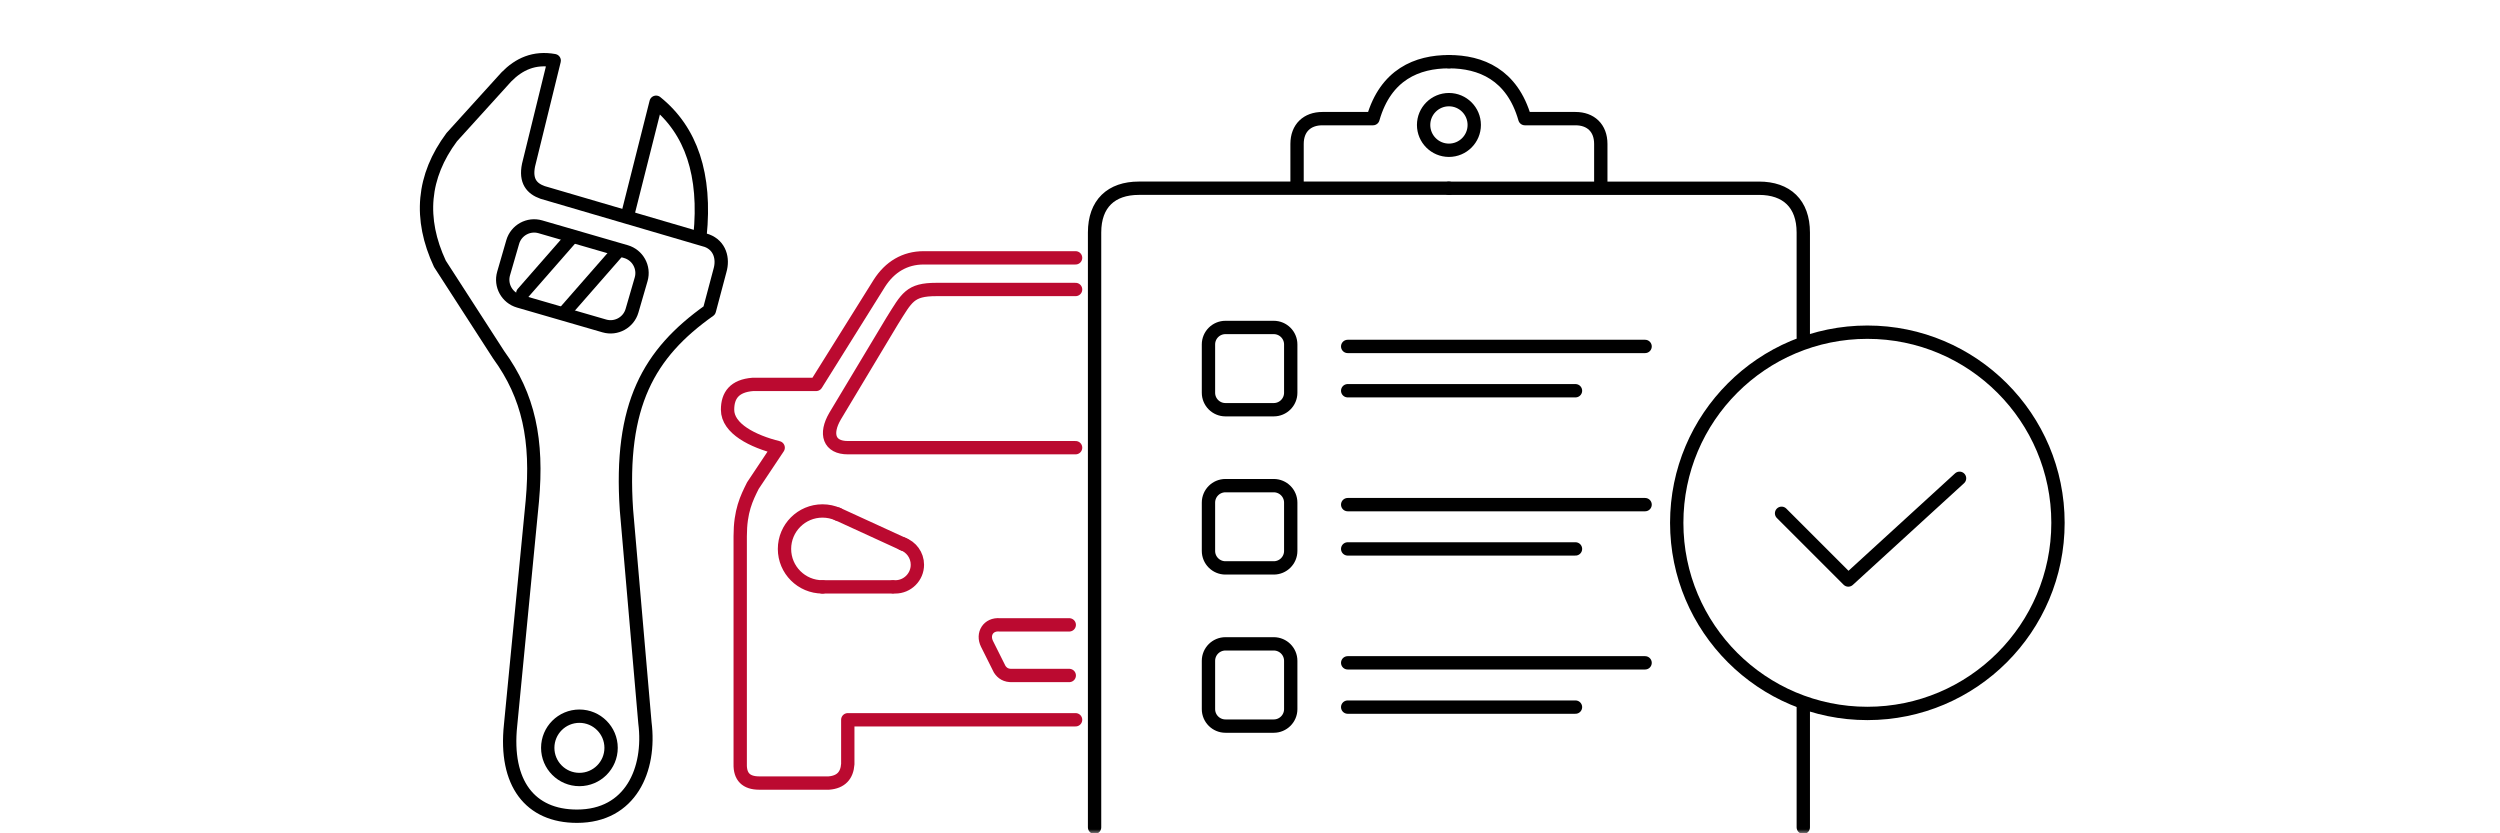<svg width="300" height="100" viewBox="0 0 300 100" fill="none" xmlns="http://www.w3.org/2000/svg">
<mask id="mask0_195_7724" style="mask-type:alpha" maskUnits="userSpaceOnUse" x="0" y="0" width="300" height="100">
<rect width="300" height="100" fill="#D9D9D9"/>
</mask>
<g mask="url(#mask0_195_7724)">
<path d="M173.872 7.402C170.075 7.402 166.278 8.92 164.76 14.236H158.685C156.877 14.236 155.647 15.343 155.647 17.273V21.829" stroke="black" stroke-width="1.6" stroke-miterlimit="79.84" stroke-linecap="round" stroke-linejoin="round"/>
<path d="M173.871 7.402C177.668 7.402 181.464 8.92 182.983 14.236H189.058C190.866 14.236 192.095 15.343 192.095 17.273V21.829" stroke="black" stroke-width="1.6" stroke-miterlimit="79.84" stroke-linecap="round" stroke-linejoin="round"/>
<path d="M173.872 22.587H136.664C133.351 22.587 131.349 24.438 131.349 27.902V99.28" stroke="black" stroke-width="1.6" stroke-miterlimit="79.84" stroke-linecap="round" stroke-linejoin="round"/>
<path d="M173.871 22.589H211.079C214.391 22.589 216.394 24.44 216.394 27.904V40.477" stroke="black" stroke-width="1.6" stroke-miterlimit="79.84" stroke-linecap="round" stroke-linejoin="round"/>
<path d="M216.395 84.801V99.28" stroke="black" stroke-width="1.6" stroke-miterlimit="79.84" stroke-linecap="round" stroke-linejoin="round"/>
<path fill-rule="evenodd" clip-rule="evenodd" d="M224.082 39.862C236.71 39.862 246.958 50.11 246.958 62.737C246.958 75.365 236.71 85.613 224.082 85.613C211.455 85.613 201.207 75.365 201.207 62.737C201.207 50.11 211.455 39.862 224.082 39.862Z" stroke="black" stroke-width="1.6" stroke-miterlimit="79.84"/>
<path d="M213.789 61.595L221.796 69.601L235.146 57.395" stroke="black" stroke-width="1.6" stroke-miterlimit="79.84" stroke-linecap="round" stroke-linejoin="round"/>
<path d="M129.07 30.941H110.846C108.568 30.941 106.773 32.045 105.531 33.979L97.937 46.128H90.344C88.149 46.298 87.309 47.433 87.307 49.165C87.307 51.443 90.344 52.962 93.381 53.721L90.344 58.277C89.585 59.796 88.825 61.315 88.825 64.352V91.688C88.786 93.207 89.546 93.965 91.103 93.966H99.456C100.922 93.851 101.639 93.053 101.734 91.688V86.373H129.07" stroke="#BB0A30" stroke-width="1.6" stroke-miterlimit="79.84" stroke-linecap="round" stroke-linejoin="round"/>
<path d="M129.071 53.722H101.734C99.515 53.722 98.945 52.096 100.216 49.925L107.05 38.535C108.836 35.694 109.173 34.738 112.365 34.738H129.071" stroke="#BB0A30" stroke-width="1.6" stroke-miterlimit="79.84" stroke-linecap="round" stroke-linejoin="round"/>
<path d="M98.697 70.427C96.182 70.427 94.139 68.386 94.139 65.871C94.139 63.356 96.182 61.315 98.697 61.315C99.353 61.315 99.977 61.454 100.54 61.704" stroke="#BB0A30" stroke-width="1.6" stroke-miterlimit="79.84" stroke-linecap="round" stroke-linejoin="round"/>
<path d="M108.304 65.26C109.342 65.622 110.087 66.609 110.087 67.77C110.087 69.237 108.896 70.427 107.429 70.427C107.365 70.427 107.302 70.425 107.24 70.42" stroke="#BB0A30" stroke-width="1.6" stroke-miterlimit="79.84" stroke-linecap="round" stroke-linejoin="round"/>
<path d="M100.513 61.683L108.468 65.331" stroke="#BB0A30" stroke-width="1.6" stroke-miterlimit="79.84" stroke-linecap="round" stroke-linejoin="round"/>
<path d="M107.05 70.427H98.697" stroke="#BB0A30" stroke-width="1.6" stroke-miterlimit="79.84" stroke-linecap="round" stroke-linejoin="round"/>
<path d="M128.311 74.983H119.958C118.602 74.864 117.854 76.068 118.439 77.261L119.958 80.298C120.265 80.774 120.715 81.09 121.477 81.057H128.311" stroke="#BB0A30" stroke-width="1.6" stroke-miterlimit="79.84" stroke-linecap="round" stroke-linejoin="round"/>
<path fill-rule="evenodd" clip-rule="evenodd" d="M145.016 41.333V47.13C145.016 48.253 145.929 49.166 147.053 49.166H152.851C153.975 49.166 154.888 48.253 154.888 47.13V41.333C154.888 40.209 153.975 39.296 152.851 39.296H147.053C145.929 39.296 145.016 40.209 145.016 41.333Z" stroke="black" stroke-width="1.6" stroke-miterlimit="79.84"/>
<path fill-rule="evenodd" clip-rule="evenodd" d="M145.016 60.315V66.111C145.016 67.235 145.929 68.148 147.053 68.148H152.851C153.975 68.148 154.888 67.235 154.888 66.111V60.315C154.888 59.191 153.975 58.278 152.851 58.278H147.053C145.929 58.278 145.016 59.191 145.016 60.315Z" stroke="black" stroke-width="1.6" stroke-miterlimit="79.84"/>
<path fill-rule="evenodd" clip-rule="evenodd" d="M145.016 79.299V85.095C145.016 86.219 145.929 87.132 147.053 87.132H152.851C153.975 87.132 154.888 86.219 154.888 85.095V79.299C154.888 78.175 153.975 77.262 152.851 77.262H147.053C145.929 77.262 145.016 78.175 145.016 79.299Z" stroke="black" stroke-width="1.6" stroke-miterlimit="79.84"/>
<path d="M161.722 41.572H197.411" stroke="black" stroke-width="1.6" stroke-miterlimit="79.84" stroke-linecap="round" stroke-linejoin="round"/>
<path d="M161.722 46.888H189.058" stroke="black" stroke-width="1.6" stroke-miterlimit="79.84" stroke-linecap="round" stroke-linejoin="round"/>
<path d="M161.722 60.556H197.411" stroke="black" stroke-width="1.6" stroke-miterlimit="79.84" stroke-linecap="round" stroke-linejoin="round"/>
<path d="M161.722 65.87H189.058" stroke="black" stroke-width="1.6" stroke-miterlimit="79.84" stroke-linecap="round" stroke-linejoin="round"/>
<path d="M161.722 79.54H197.411" stroke="black" stroke-width="1.6" stroke-miterlimit="79.84" stroke-linecap="round" stroke-linejoin="round"/>
<path d="M161.722 84.853H189.058" stroke="black" stroke-width="1.6" stroke-miterlimit="79.84" stroke-linecap="round" stroke-linejoin="round"/>
<path fill-rule="evenodd" clip-rule="evenodd" d="M173.871 11.957C175.548 11.957 176.91 13.318 176.91 14.995C176.91 16.672 175.548 18.032 173.871 18.032C172.195 18.032 170.833 16.672 170.833 14.995C170.833 13.318 172.195 11.957 173.871 11.957Z" stroke="black" stroke-width="1.6" stroke-miterlimit="79.84"/>
<path fill-rule="evenodd" clip-rule="evenodd" d="M61.526 29.043L60.432 32.82C60.02 34.239 60.838 35.726 62.256 36.137L72.525 39.114C73.944 39.525 75.431 38.706 75.842 37.288L76.938 33.512C77.348 32.091 76.53 30.605 75.111 30.193L64.843 27.216C63.425 26.805 61.938 27.624 61.526 29.043Z" stroke="black" stroke-width="1.6" stroke-miterlimit="79.84"/>
<path d="M68.643 28.436L62.732 35.191" stroke="black" stroke-width="1.6" stroke-miterlimit="79.84" stroke-linecap="round" stroke-linejoin="round"/>
<path d="M74.217 30.08L67.82 37.391" stroke="black" stroke-width="1.6" stroke-miterlimit="79.84" stroke-linecap="round" stroke-linejoin="round"/>
<path fill-rule="evenodd" clip-rule="evenodd" d="M63.427 19.801C63.029 21.73 63.817 22.633 65.116 23.094L84.833 28.878C86.397 29.469 86.813 31.049 86.395 32.468L85.123 37.252C77.847 42.409 74.328 48.581 75.174 61.185L77.39 86.729C78.105 92.351 75.676 97.946 69.237 97.946C63.617 97.946 60.533 94.002 61.269 87.022L63.879 60.13C64.541 52.822 63.451 47.544 59.843 42.583L52.79 31.659C50.259 26.24 50.703 21.17 54.209 16.46L60.762 9.231C62.272 7.69 64.097 6.842 66.504 7.272L63.427 19.801Z" stroke="black" stroke-width="1.6" stroke-miterlimit="79.84" stroke-linejoin="round"/>
<path d="M84.001 28.28C84.745 20.979 82.957 15.667 78.731 12.27L75.286 25.916" stroke="black" stroke-width="1.6" stroke-miterlimit="79.84" stroke-linecap="round" stroke-linejoin="round"/>
<path fill-rule="evenodd" clip-rule="evenodd" d="M69.529 85.942C71.627 85.942 73.331 87.644 73.331 89.741C73.331 91.839 71.627 93.541 69.529 93.541C67.431 93.541 65.728 91.839 65.728 89.741C65.728 87.644 67.431 85.942 69.529 85.942Z" stroke="black" stroke-width="1.6" stroke-miterlimit="79.84" stroke-linejoin="round"/>
</g>
</svg>
